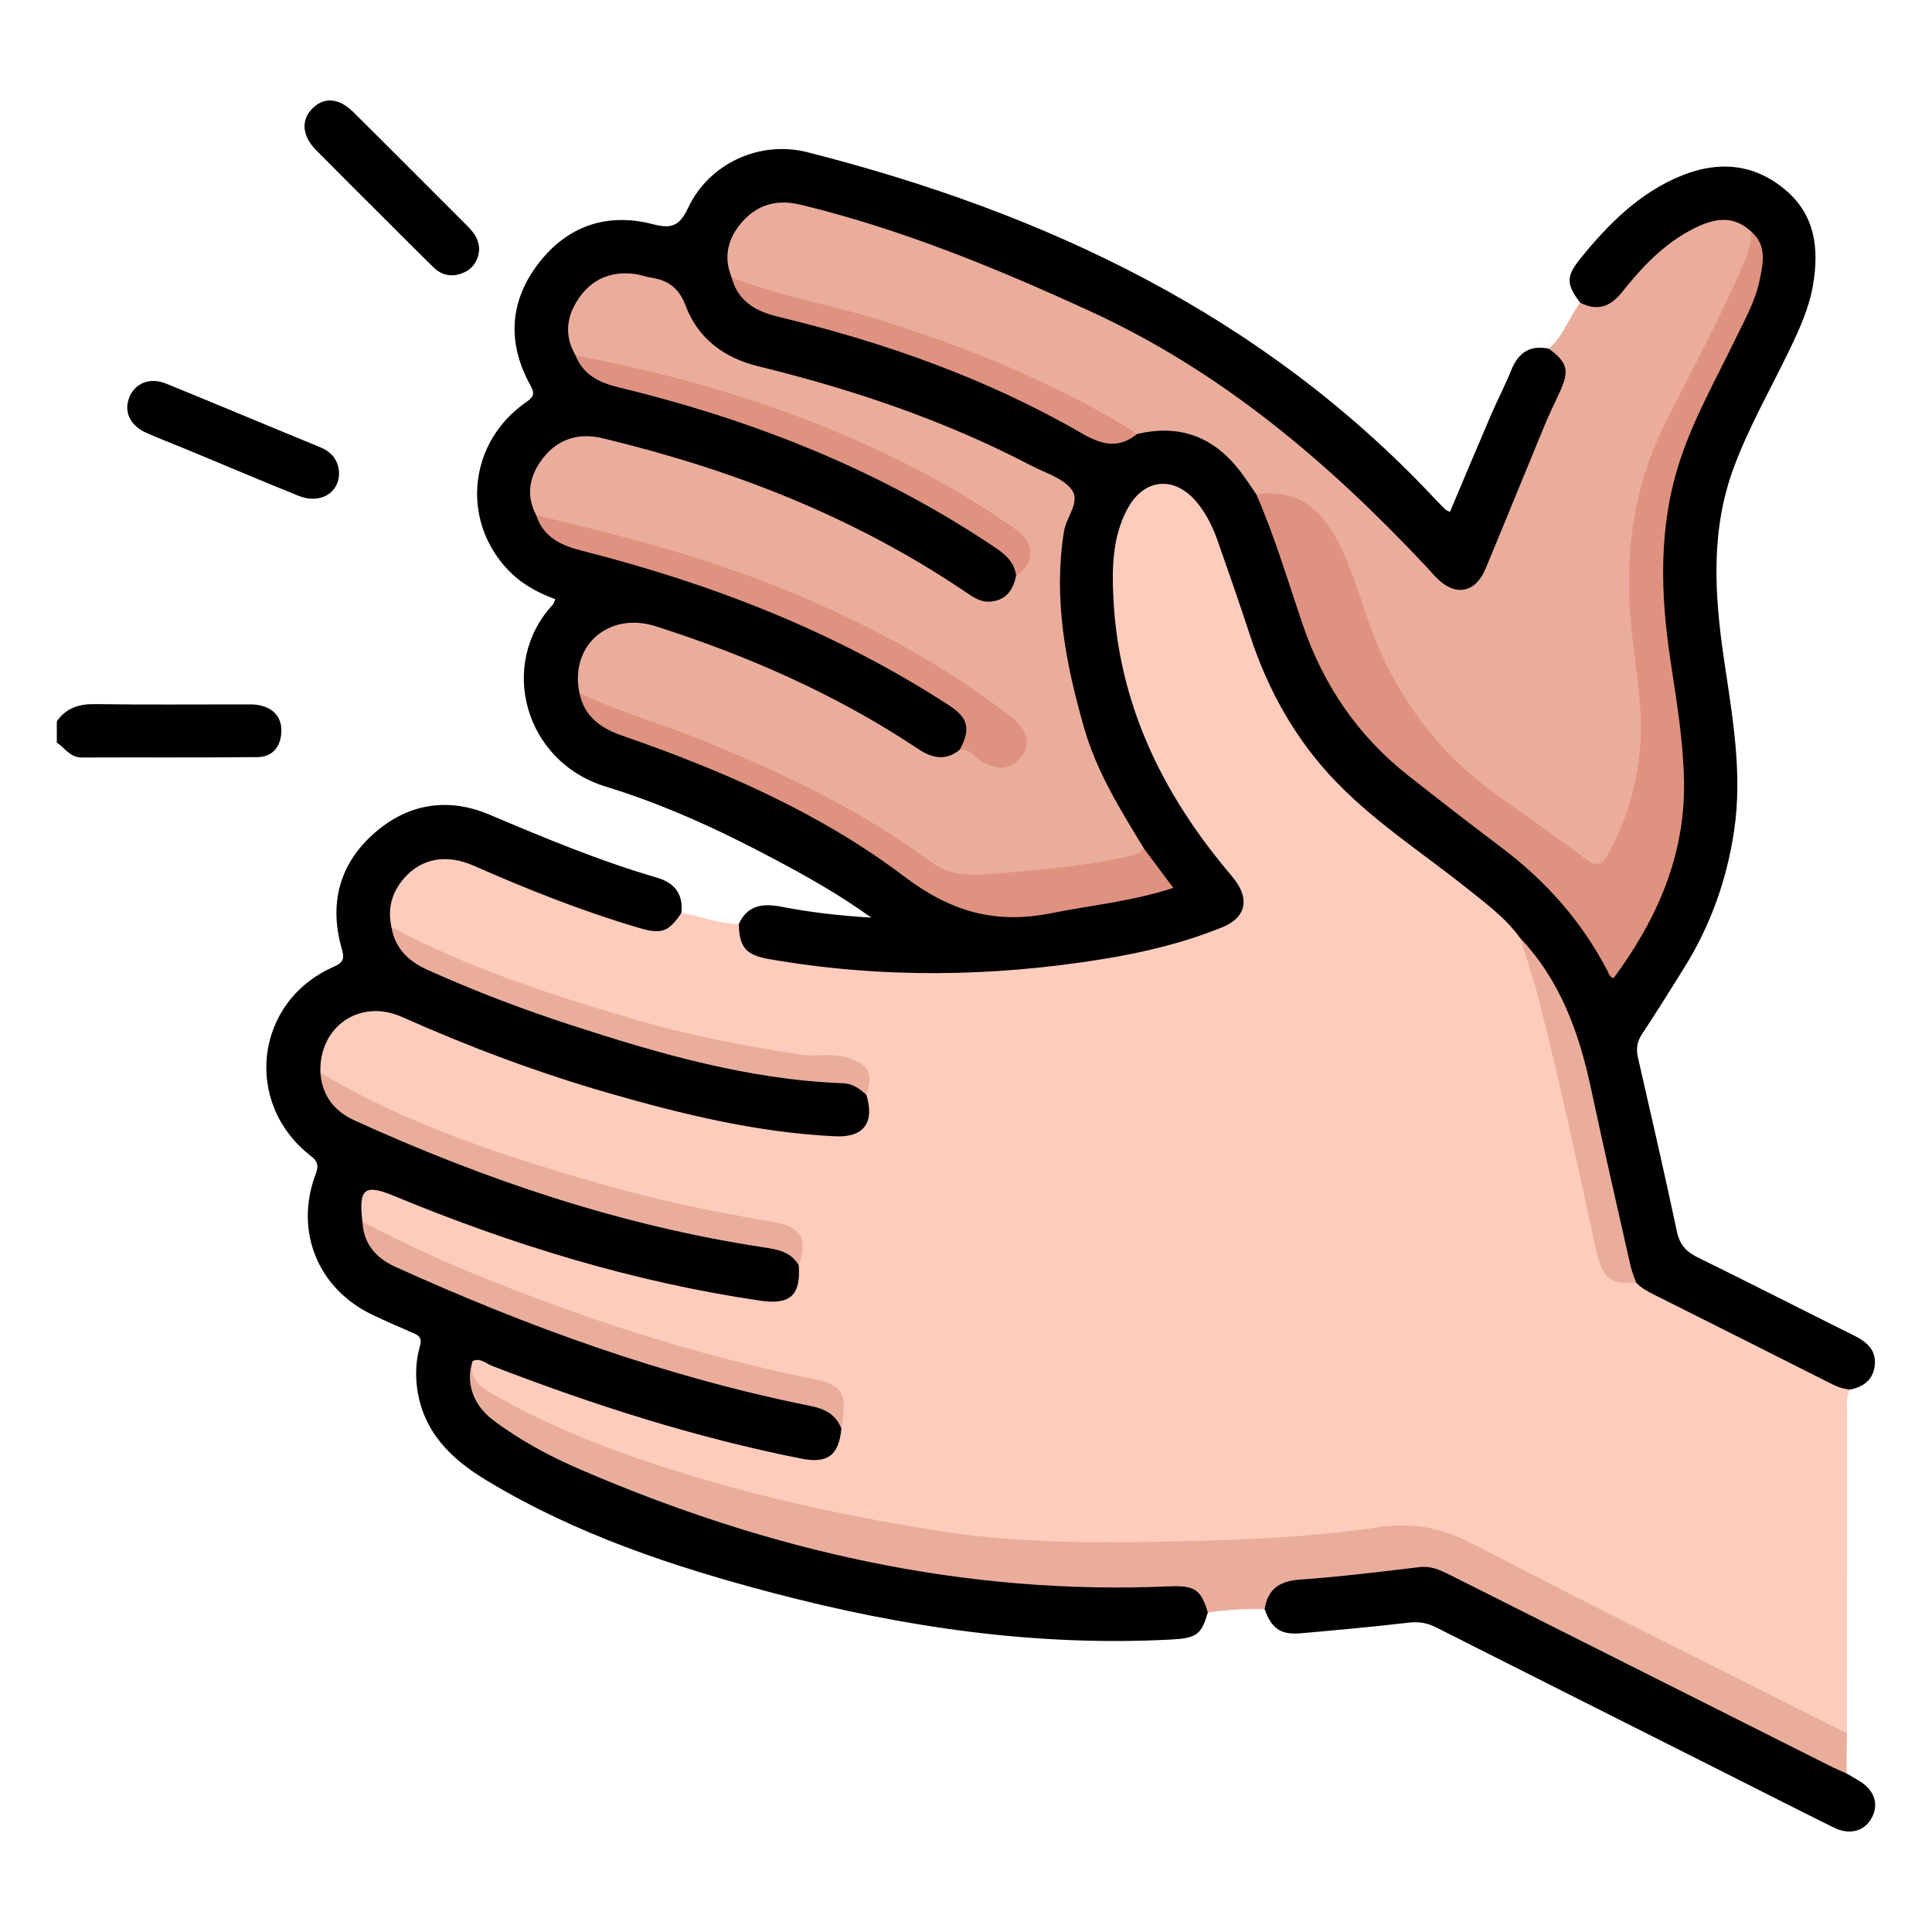 <?xml version="1.0" encoding="utf-8"?>
<!-- Generator: Adobe Illustrator 16.0.2, SVG Export Plug-In . SVG Version: 6.00 Build 0)  -->
<!DOCTYPE svg PUBLIC "-//W3C//DTD SVG 1.1 Tiny//EN" "http://www.w3.org/Graphics/SVG/1.1/DTD/svg11-tiny.dtd">
<svg version="1.1" baseProfile="tiny" id="Layer_1" xmlns="http://www.w3.org/2000/svg" xmlns:xlink="http://www.w3.org/1999/xlink"
	 x="0px" y="0px" width="85px" height="85px" viewBox="0 0 85 85" xml:space="preserve">
<g>
	<path fill-rule="evenodd" fill="#010101" d="M2.5,31.732c0.411-0.579,0.967-0.765,1.674-0.754c2.187,0.033,4.374,0.011,6.562,0.013
		c0.233,0,0.474-0.012,0.698,0.04c0.644,0.149,0.992,0.563,0.94,1.235c-0.048,0.631-0.419,1.038-1.049,1.044
		c-2.577,0.025-5.155,0.006-7.732,0.017C3.08,33.328,2.854,32.905,2.5,32.67C2.5,32.357,2.5,32.045,2.5,31.732z"/>
	<path fill-rule="evenodd" fill="#FECCBD" d="M81.4,61.133c-0.19,0.311-0.137,0.654-0.137,0.99
		c-0.003,4.713-0.004,9.424-0.005,14.135c-0.432,0.152-0.751-0.135-1.088-0.301c-5.157-2.551-10.31-5.113-15.397-7.797
		c-1.305-0.688-2.561-0.977-4.025-0.744c-2.078,0.332-4.192,0.359-6.292,0.504c-1.901,0.133-3.797,0.082-5.694,0.123
		C43.19,68.16,37.787,67.1,32.429,65.715c-3.312-0.855-6.521-1.986-9.594-3.498c-0.538-0.264-1.042-0.588-1.558-0.891
		c-0.56-0.328-0.826-0.777-0.632-1.434c0.333-0.488,0.714-0.141,1.031-0.016c2.832,1.125,5.719,2.082,8.649,2.914
		c1.627,0.461,3.273,0.85,4.937,1.156c0.994,0.184,1.375-0.111,1.558-1.115c0.238-1.471,0.075-1.688-1.394-2.006
		c-6.042-1.311-11.876-3.25-17.489-5.844c-0.728-0.336-1.471-0.662-2.076-1.215c-0.081-0.139-0.11-0.291-0.121-0.447
		c-0.076-1.105,0.371-1.451,1.389-1.023c2.88,1.209,5.815,2.258,8.824,3.1c2.407,0.674,4.842,1.211,7.313,1.584
		c1.288,0.195,1.564-0.018,1.713-1.322c0.234-1.17,0.043-1.496-1.164-1.705c-4.236-0.727-8.379-1.801-12.432-3.23
		c-2.183-0.771-4.322-1.643-6.364-2.74c-0.387-0.207-0.796-0.392-1.053-0.779c-0.306-1.892,1.531-3.329,3.521-2.743
		c0.624,0.185,1.202,0.493,1.801,0.742c4.868,2.024,9.871,3.578,15.097,4.359c0.643,0.096,1.291,0.159,1.936,0.216
		c1.352,0.119,1.746-0.286,1.651-1.62c0.102-1.019-0.175-1.428-1.19-1.49c-6.117-0.379-11.815-2.33-17.43-4.599
		c-0.788-0.319-1.604-0.62-2.24-1.231c-0.325-1.006-0.044-1.878,0.721-2.537c0.85-0.731,1.867-0.911,2.923-0.469
		c1.632,0.683,3.265,1.365,4.923,1.982c0.488,0.182,0.984,0.338,1.474,0.512c0.968,0.344,1.926,0.622,2.827-0.162
		c0.846,0.139,1.653,0.477,2.524,0.49c0.286,1.038,1.059,1.326,2.038,1.455c2.556,0.338,5.116,0.633,7.695,0.498
		c3.587-0.188,7.163-0.505,10.593-1.699c0.147-0.051,0.297-0.098,0.442-0.153c1.35-0.511,1.523-1.137,0.603-2.271
		c-2.538-3.121-4.469-6.519-4.946-10.603c-0.196-1.685-0.369-3.362,0.238-5.006c0.127-0.343,0.27-0.678,0.498-0.967
		c0.771-0.973,1.953-1.054,2.855-0.209c0.67,0.626,1.034,1.429,1.327,2.267c0.515,1.474,1.053,2.939,1.535,4.425
		c1.006,3.094,2.924,5.545,5.435,7.556c1.522,1.22,3.104,2.366,4.62,3.595c0.605,0.491,1.203,0.997,1.604,1.686
		c1.266,3.403,1.839,6.984,2.686,10.494c0.244,1.012,0.456,2.029,0.674,3.047c0.252,1.174,0.39,1.305,1.541,1.512
		c2.911,1.535,5.881,2.953,8.813,4.445C80.984,60.838,81.257,60.887,81.4,61.133z"/>
	<path fill-rule="evenodd" d="M81.4,61.133c-0.317-0.016-0.599-0.135-0.88-0.277c-2.588-1.307-5.18-2.609-7.771-3.908
		c-0.28-0.141-0.551-0.289-0.767-0.52c-0.374-0.264-0.463-0.674-0.551-1.08c-0.597-2.762-1.224-5.518-1.845-8.273
		c-0.351-1.559-0.948-3.016-1.836-4.346c-0.317-0.475-0.569-0.986-0.876-1.466c-0.632-0.878-1.493-1.509-2.325-2.174
		c-1.93-1.542-4.021-2.888-5.749-4.674c-1.785-1.844-3.008-4.027-3.804-6.46c-0.452-1.381-0.93-2.754-1.411-4.125
		c-0.215-0.614-0.496-1.201-0.912-1.711c-0.985-1.209-2.354-1.093-3.085,0.296c-0.641,1.216-0.669,2.547-0.604,3.883
		c0.223,4.608,2.104,8.523,5.014,12.011c0.116,0.14,0.234,0.279,0.344,0.425c0.644,0.86,0.447,1.646-0.549,2.053
		c-1.691,0.691-3.46,1.115-5.258,1.407c-4.893,0.795-9.788,0.855-14.684,0.005c-1.02-0.177-1.327-0.503-1.346-1.546
		c0.391-0.865,1.098-0.913,1.902-0.756c1.225,0.237,2.462,0.386,3.928,0.474c-1.465-1.051-2.856-1.821-4.259-2.569
		c-2.387-1.272-4.847-2.406-7.428-3.196c-3.587-1.098-4.747-5.393-2.324-8.009c0.047-0.051,0.061-0.133,0.105-0.236
		c-0.827-0.3-1.56-0.719-2.147-1.362c-2.012-2.205-1.631-5.561,0.85-7.295c0.335-0.234,0.424-0.356,0.201-0.759
		c-1.018-1.838-0.926-3.675,0.345-5.338c1.27-1.662,3.02-2.273,5.058-1.741c0.818,0.213,1.165,0.074,1.543-0.731
		c0.916-1.942,3.146-2.972,5.241-2.439C46.035,9.37,55.553,13.871,63.106,21.92c0.16,0.171,0.325,0.337,0.493,0.501
		c0.034,0.034,0.088,0.046,0.193,0.099c0.602-1.423,1.196-2.845,1.805-4.261c0.287-0.667,0.626-1.313,0.897-1.986
		c0.31-0.768,0.827-1.103,1.649-0.931c0.799,0.283,1.07,0.767,0.825,1.552c-0.24,0.772-0.65,1.476-0.972,2.215
		c-0.809,1.863-1.594,3.735-2.309,5.637c-0.055,0.146-0.108,0.293-0.183,0.431c-0.6,1.114-1.706,1.243-2.549,0.3
		c-2.453-2.744-5.163-5.208-8.076-7.456c-2.096-1.617-4.403-2.876-6.768-4.026c-3.517-1.709-7.13-3.188-10.899-4.26
		c-0.652-0.186-1.308-0.354-1.967-0.505c-1.956-0.446-3.341,0.966-2.879,2.928c0.317,0.896,0.992,1.347,1.883,1.562
		c2.955,0.713,5.848,1.622,8.652,2.802c1.53,0.644,3.064,1.297,4.48,2.164c0.875,0.536,1.683,0.897,2.632,0.251
		c1.893-0.701,3.993,0.475,4.934,1.967c0.165,0.261,0.348,0.511,0.495,0.783c0.682,1.383,1.167,2.847,1.573,4.322
		c1.071,3.889,3.321,6.879,6.604,9.177c1.445,1.013,2.847,2.097,4.145,3.307c1.287,1.199,2.291,2.608,3.209,4.186
		c1.679-2.312,2.777-4.752,2.884-7.579c0.089-2.358-0.365-4.664-0.702-6.975c-0.537-3.695-0.063-7.194,1.644-10.53
		c0.816-1.597,1.718-3.16,2.277-4.875c0.26-0.794,0.448-1.615-0.128-2.376c-0.839-0.682-1.688-0.509-2.528-0.015
		c-1.181,0.694-2.076,1.705-2.976,2.711c-0.657,0.735-1.26,0.823-1.92,0.28c-0.616-0.811-0.627-1.157-0.006-1.928
		c1.236-1.532,2.608-2.913,4.474-3.669c1.617-0.655,3.171-0.526,4.541,0.617c1.331,1.11,1.504,2.601,1.233,4.195
		c-0.176,1.034-0.611,1.979-1.064,2.916c-0.824,1.704-1.77,3.352-2.428,5.133c-1.018,2.751-0.846,5.555-0.43,8.392
		c0.368,2.516,0.835,5.032,0.445,7.604c-0.323,2.139-1.03,4.122-2.166,5.956c-0.616,0.994-1.238,1.984-1.881,2.96
		c-0.218,0.331-0.267,0.646-0.18,1.026c0.585,2.557,1.173,5.112,1.719,7.677c0.121,0.568,0.409,0.873,0.911,1.121
		c2.305,1.131,4.592,2.301,6.892,3.445c0.554,0.277,0.974,0.639,0.897,1.311C82.413,60.699,81.993,61.018,81.4,61.133z"/>
	<path fill-rule="evenodd" d="M35.141,55.664c0.097,1.32-0.373,1.754-1.685,1.561c-5.581-0.818-10.926-2.459-16.126-4.611
		c-1.3-0.539-1.561-0.324-1.383,1.146c0.568,1.242,1.603,1.871,2.828,2.389c5.399,2.287,10.891,4.27,16.652,5.441
		c0.178,0.037,0.353,0.088,0.53,0.129c0.607,0.141,1.063,0.42,1.06,1.131c-0.107,1.18-0.609,1.553-1.761,1.324
		c-4.671-0.928-9.185-2.371-13.62-4.086c-0.262-0.102-0.511-0.367-0.846-0.205c-0.265,1.17,0.399,1.943,1.224,2.539
		c1.694,1.227,3.591,2.094,5.528,2.863c5.397,2.145,10.992,3.508,16.761,4.145c2.379,0.264,4.772,0.277,7.164,0.17
		c0.371-0.016,0.735-0.031,1.062,0.158c0.449,0.26,0.795,0.592,0.61,1.186c-0.284,0.98-0.5,1.131-1.627,1.189
		c-5.956,0.314-11.776-0.541-17.516-2.053c-4.379-1.15-8.654-2.576-12.563-4.932c-1.574-0.947-2.813-2.129-3.081-4.07
		c-0.087-0.635-0.047-1.256,0.124-1.855c0.098-0.346-0.025-0.459-0.291-0.572c-0.595-0.258-1.191-0.516-1.777-0.793
		c-2.425-1.15-3.465-3.691-2.521-6.201c0.138-0.365,0.106-0.551-0.226-0.811c-2.982-2.323-2.447-6.782,1.003-8.303
		c0.477-0.21,0.493-0.38,0.363-0.839c-0.54-1.916-0.117-3.633,1.363-4.979c1.502-1.366,3.291-1.671,5.153-0.881
		c2.415,1.023,4.83,2.033,7.351,2.766c0.795,0.231,1.167,0.726,1.087,1.553c-0.579,0.854-0.88,0.952-1.888,0.655
		c-2.486-0.732-4.886-1.689-7.254-2.732c-1.197-0.527-2.292-0.323-3.052,0.542c-0.548,0.624-0.749,1.347-0.563,2.166
		c0.577,1.147,1.609,1.713,2.74,2.162c4.623,1.839,9.314,3.447,14.249,4.229c0.898,0.142,1.801,0.244,2.711,0.285
		c0.507,0.022,0.996,0.108,1.191,0.688c0.375,1.221-0.101,1.896-1.366,1.835c-3.425-0.162-6.733-0.969-10.009-1.913
		c-3.097-0.893-6.107-2.025-9.054-3.338c-1.866-0.831-3.672,0.438-3.589,2.459c0.471,1.185,1.361,1.832,2.531,2.341
		c5.456,2.371,11.066,4.195,16.953,5.135C34.212,54.777,34.988,54.758,35.141,55.664z"/>
	<path fill-rule="evenodd" fill="#EAAD9C" d="M69.525,13.319c0.741,0.376,1.316,0.189,1.828-0.454
		c0.873-1.098,1.832-2.121,3.1-2.776c0.859-0.445,1.744-0.686,2.578,0.087c0.309,0.462,0.112,0.905-0.066,1.337
		c-0.908,2.19-2.059,4.263-3.104,6.387c-0.762,1.547-1.432,3.122-1.736,4.83c-0.365,2.046-0.251,4.093,0.036,6.134
		c0.345,2.449,0.412,4.871-0.507,7.23c-0.237,0.608-0.509,1.197-0.857,1.749c-0.23,0.365-0.542,0.502-0.919,0.234
		c-3.273-2.333-6.817-4.375-8.773-8.134c-0.699-1.345-1.22-2.758-1.673-4.199c-0.243-0.773-0.54-1.521-0.982-2.203
		c-0.609-0.939-1.377-1.631-2.588-1.607c-0.215,0.004-0.41-0.06-0.587-0.183c-0.252-0.36-0.487-0.732-0.758-1.077
		c-1.157-1.477-2.65-2.02-4.486-1.579c-0.311,0.063-0.549-0.116-0.789-0.256c-4.375-2.538-9.059-4.291-13.958-5.496
		c-0.782-0.193-1.568-0.374-2.33-0.644c-0.297-0.105-0.592-0.207-0.766-0.498c-0.379-0.921-0.151-1.742,0.475-2.45
		c0.68-0.77,1.551-0.987,2.552-0.746c4.44,1.072,8.633,2.798,12.773,4.7c5.765,2.646,10.466,6.65,14.754,11.216
		c0.161,0.171,0.312,0.351,0.477,0.517c0.814,0.817,1.695,0.652,2.141-0.419c0.879-2.109,1.736-4.228,2.611-6.339
		c0.198-0.479,0.431-0.945,0.646-1.418c0.441-0.964,0.358-1.298-0.472-1.92C68.779,14.788,69.023,13.965,69.525,13.319z"/>
	<path fill-rule="evenodd" fill="#EAAD9C" d="M53.139,70.943c-0.293-1.002-0.569-1.199-1.706-1.15
		c-9.053,0.398-17.637-1.576-25.901-5.141c-1.36-0.586-2.667-1.289-3.853-2.186c-0.878-0.666-1.203-1.67-0.889-2.584
		c-0.149,0.709,0.238,1.076,0.806,1.404c2.854,1.646,5.917,2.777,9.06,3.711c3.479,1.035,7.024,1.781,10.607,2.35
		c3.451,0.545,6.932,0.549,10.411,0.469c2.978-0.068,5.958-0.176,8.909-0.615c1.482-0.221,2.796-0.018,4.171,0.699
		c5.467,2.852,10.997,5.582,16.505,8.357c-0.007,0.59-0.013,1.178-0.02,1.768c-0.463,0.17-0.799-0.15-1.155-0.328
		c-5.406-2.695-10.811-5.393-16.208-8.105c-0.652-0.328-1.274-0.463-2.018-0.355c-1.232,0.182-2.473,0.336-3.724,0.381
		c-0.983,0.033-1.965,0.154-2.498,1.18C54.8,70.773,53.967,70.824,53.139,70.943z"/>
	<path fill-rule="evenodd" d="M55.637,70.797c0.141-0.881,0.648-1.238,1.548-1.301c1.76-0.123,3.514-0.342,5.268-0.549
		c0.505-0.061,0.911,0.127,1.33,0.338c5.583,2.807,11.167,5.613,16.752,8.42c0.23,0.115,0.47,0.213,0.705,0.32
		c0.177,0.102,0.354,0.203,0.529,0.307c0.687,0.404,0.908,1.023,0.586,1.633c-0.317,0.598-0.967,0.791-1.673,0.441
		c-1.882-0.932-3.753-1.887-5.629-2.83c-3.959-1.992-7.92-3.982-11.876-5.98c-0.384-0.195-0.752-0.258-1.188-0.207
		c-1.574,0.182-3.154,0.326-4.733,0.467C56.346,71.938,55.95,71.662,55.637,70.797z"/>
	<path fill-rule="evenodd" fill="#010101" d="M21.082,10.982c-0.034,0.456-0.261,0.833-0.697,1.02
		c-0.461,0.197-0.927,0.136-1.301-0.229c-0.726-0.707-1.438-1.427-2.156-2.143c-1.011-1.01-2.026-2.015-3.029-3.033
		c-0.598-0.607-0.658-1.289-0.189-1.79c0.516-0.55,1.185-0.52,1.837,0.127c1.68,1.664,3.346,3.342,5.019,5.012
		C20.849,10.229,21.076,10.535,21.082,10.982z"/>
	<path fill-rule="evenodd" d="M14.917,20.781c0.023,0.905-0.827,1.417-1.78,1.034c-1.66-0.67-3.308-1.371-4.962-2.057
		c-0.575-0.239-1.16-0.457-1.728-0.71c-0.728-0.325-1.012-0.939-0.756-1.569c0.254-0.627,0.904-0.891,1.623-0.599
		c2.259,0.92,4.507,1.867,6.764,2.792C14.586,19.882,14.878,20.229,14.917,20.781z"/>
	<path fill-rule="evenodd" fill="#EAAD9C" d="M37.017,62.85c-0.242-0.619-0.715-0.863-1.358-0.994
		c-6.348-1.275-12.396-3.459-18.278-6.127c-0.823-0.373-1.387-0.998-1.433-1.969c1.524,0.773,3.058,1.527,4.641,2.176
		c4.924,2.02,9.959,3.684,15.187,4.729C37.087,60.928,37.29,61.301,37.017,62.85z"/>
	<path fill-rule="evenodd" fill="#EAAD9C" d="M35.141,55.664c-0.342-0.588-0.929-0.693-1.526-0.783
		c-6.286-0.953-12.245-2.961-18.013-5.584c-0.896-0.408-1.43-1.092-1.505-2.097c3.965,2.36,8.314,3.743,12.714,4.993
		c2.391,0.678,4.825,1.164,7.275,1.578C35.246,53.967,35.551,54.535,35.141,55.664z"/>
	<path fill-rule="evenodd" fill="#EAAD9C" d="M38.114,48.157c-0.298-0.249-0.587-0.482-1.018-0.499
		c-4.143-0.153-8.079-1.292-11.983-2.562c-2.146-0.698-4.252-1.502-6.311-2.429c-0.83-0.374-1.422-0.938-1.579-1.874
		c3.394,1.794,7.019,2.979,10.684,4.054c2.388,0.701,4.827,1.168,7.284,1.548c0.717,0.11,1.455-0.091,2.168,0.157
		C38.239,46.858,38.434,47.246,38.114,48.157z"/>
	<path fill-rule="evenodd" fill="#EAAD9C" d="M66.875,41.263c1.761,1.857,2.592,4.148,3.115,6.595
		c0.56,2.615,1.157,5.223,1.746,7.832c0.057,0.252,0.163,0.492,0.246,0.738c-1.188,0.096-1.499-0.205-1.786-1.541
		c-0.799-3.711-1.604-7.423-2.545-11.103C67.435,42.933,67.136,42.103,66.875,41.263z"/>
	<path fill-rule="evenodd" fill="#EAAD9C" d="M23.592,22.669c-0.484-0.918-0.284-1.777,0.315-2.536
		c0.658-0.832,1.574-1.1,2.591-0.855c5.698,1.366,11.091,3.46,15.971,6.761c0.347,0.235,0.685,0.476,1.137,0.427
		c0.684-0.074,0.969-0.53,1.1-1.137c0.59-1.033,0.509-1.415-0.443-2.074c-4.389-3.038-9.258-4.992-14.378-6.379
		c-1.203-0.326-2.42-0.593-3.638-0.855c-0.337-0.073-0.648-0.177-0.924-0.384c-0.545-0.925-0.377-1.818,0.219-2.621
		c0.61-0.82,1.48-1.108,2.491-0.945c0.179,0.029,0.351,0.103,0.53,0.129c0.785,0.112,1.29,0.415,1.61,1.268
		c0.531,1.415,1.691,2.282,3.169,2.643c4.178,1.021,8.228,2.387,12.049,4.386c0.598,0.313,1.339,0.525,1.733,1.011
		c0.447,0.55-0.206,1.218-0.309,1.85c-0.485,2.986,0.071,5.849,0.889,8.692c0.553,1.921,1.598,3.598,2.627,5.283
		c-0.002,0.433-0.354,0.465-0.642,0.525c-2.396,0.497-4.817,0.783-7.267,0.8c-0.487,0.003-0.92-0.138-1.313-0.42
		c-4.375-3.142-9.273-5.208-14.319-6.973c-0.485-0.169-1.016-0.274-1.299-0.784c-0.43-2.083,1.29-3.588,3.364-2.926
		c4.07,1.301,7.954,3.008,11.522,5.384c0.626,0.417,1.22,0.56,1.849,0.044c0.263-0.218,0.485-0.064,0.705,0.08
		c0.217,0.142,0.417,0.314,0.665,0.402c0.476,0.167,0.88,0.056,1.164-0.361c0.274-0.401,0.192-0.807-0.122-1.14
		c-0.411-0.437-0.921-0.759-1.407-1.104c-3.179-2.252-6.642-3.956-10.288-5.306c-2.562-0.949-5.188-1.669-7.842-2.304
		C24.577,23.126,24.023,23.049,23.592,22.669z"/>
	<path fill-rule="evenodd" fill="#DF927F" d="M55.273,21.751c2.371-0.339,3.366,1.343,4.087,3.174
		c0.503,1.277,0.853,2.611,1.425,3.867c1.142,2.509,2.82,4.566,5.061,6.17c1.306,0.935,2.618,1.86,3.903,2.822
		c0.462,0.346,0.726,0.309,1.002-0.203c0.863-1.601,1.36-3.301,1.434-5.118c0.068-1.715-0.289-3.396-0.437-5.094
		c-0.264-3.015,0.118-5.942,1.495-8.7c1.184-2.371,2.451-4.702,3.498-7.14c0.187-0.434,0.339-0.872,0.29-1.354
		c0.727,0.612,0.538,1.409,0.384,2.161c-0.189,0.921-0.66,1.743-1.066,2.584c-0.856,1.775-1.837,3.492-2.45,5.38
		c-0.942,2.896-0.848,5.827-0.401,8.791c0.264,1.745,0.559,3.49,0.592,5.264c0.06,3.291-1.194,6.101-3.096,8.678
		c-0.179-0.04-0.201-0.181-0.26-0.293c-1.129-2.188-2.719-3.979-4.682-5.456c-1.37-1.032-2.726-2.084-4.074-3.145
		c-2.228-1.751-3.755-3.991-4.668-6.672C56.658,25.553,56.087,23.608,55.273,21.751z"/>
	<path fill-rule="evenodd" fill="#DF927F" d="M25.491,30.483c1.729,0.844,3.589,1.345,5.365,2.069
		c3.54,1.443,6.989,3.063,10.07,5.352c0.979,0.728,2.029,0.604,3.056,0.517c1.9-0.161,3.807-0.33,5.676-0.748
		c0.261-0.059,0.507-0.11,0.673-0.338c0.414,0.555,0.827,1.109,1.29,1.73c-1.818,0.591-3.627,0.764-5.4,1.117
		c-2.438,0.486-4.397-0.075-6.434-1.616c-3.722-2.817-8.012-4.672-12.422-6.204C26.428,32.037,25.703,31.521,25.491,30.483z"/>
	<path fill-rule="evenodd" fill="#DF927F" d="M23.592,22.669c4.033,0.949,8.033,2.002,11.848,3.657
		c3.223,1.397,6.29,3.065,9.069,5.235c0.648,0.507,0.85,1.141,0.479,1.661c-0.46,0.645-1.088,0.717-1.831,0.257
		c-0.296-0.184-0.497-0.566-0.931-0.494c0.487-0.911,0.384-1.395-0.479-1.956c-4.966-3.224-10.401-5.339-16.114-6.79
		C24.719,24.007,23.911,23.663,23.592,22.669z"/>
	<path fill-rule="evenodd" fill="#DF927F" d="M25.322,15.638c5.398,1.023,10.594,2.646,15.457,5.241
		c1.372,0.732,2.691,1.558,3.965,2.45c0.801,0.562,0.771,1.525-0.038,2c-0.076-0.6-0.478-0.94-0.948-1.256
		c-5.061-3.397-10.626-5.601-16.524-7.026C26.396,16.844,25.663,16.509,25.322,15.638z"/>
	<path fill-rule="evenodd" fill="#DF927F" d="M32.186,12.202c2.224,0.881,4.599,1.238,6.867,1.981
		c1.875,0.614,3.737,1.261,5.535,2.06c1.87,0.832,3.723,1.721,5.441,2.852c-0.816,0.653-1.54,0.486-2.424-0.025
		c-4.191-2.424-8.717-4.015-13.412-5.147C33.23,13.689,32.458,13.239,32.186,12.202z"/>
</g>
</svg>

